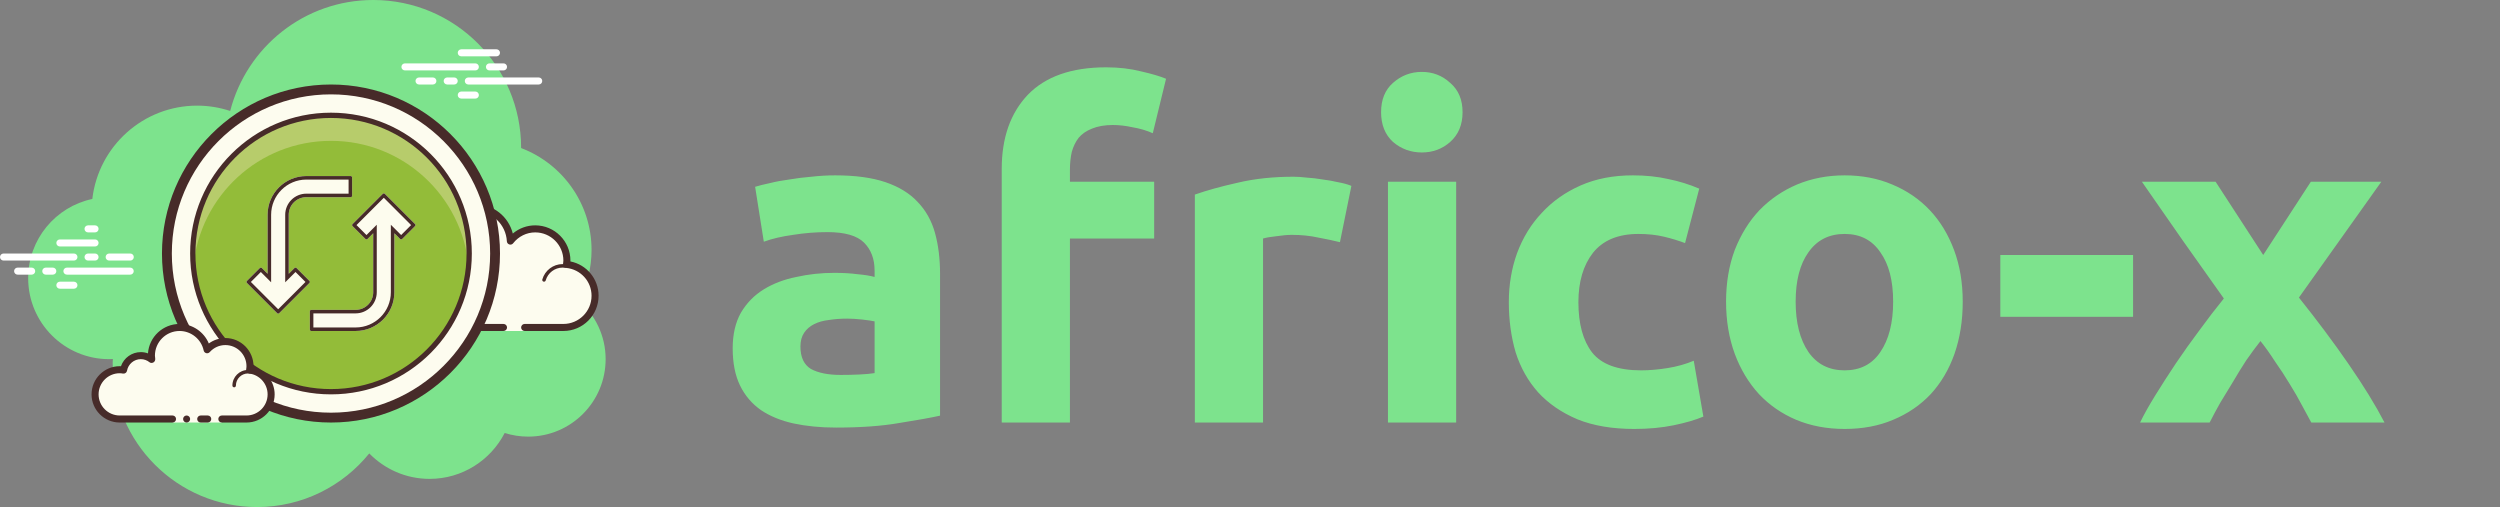 <svg width="355" height="72" viewBox="0 0 355 72" fill="none" xmlns="http://www.w3.org/2000/svg">
<rect x="0" y="0" width="355" height="72" fill="#808080" stroke="none"/>
<path d="M119.382 53.24C120.335 53.24 121.245 53.218 122.112 53.175C122.979 53.132 123.672 53.067 124.192 52.98V45.635C123.802 45.548 123.217 45.462 122.437 45.375C121.657 45.288 120.942 45.245 120.292 45.245C119.382 45.245 118.515 45.31 117.692 45.44C116.912 45.527 116.219 45.722 115.612 46.025C115.005 46.328 114.529 46.74 114.182 47.26C113.835 47.78 113.662 48.43 113.662 49.21C113.662 50.727 114.16 51.788 115.157 52.395C116.197 52.958 117.605 53.24 119.382 53.24ZM118.602 24.9C121.462 24.9 123.845 25.225 125.752 25.875C127.659 26.525 129.175 27.457 130.302 28.67C131.472 29.883 132.295 31.357 132.772 33.09C133.249 34.823 133.487 36.752 133.487 38.875V59.025C132.1 59.328 130.172 59.675 127.702 60.065C125.232 60.498 122.242 60.715 118.732 60.715C116.522 60.715 114.507 60.52 112.687 60.13C110.91 59.74 109.372 59.112 108.072 58.245C106.772 57.335 105.775 56.165 105.082 54.735C104.389 53.305 104.042 51.55 104.042 49.47C104.042 47.477 104.432 45.787 105.212 44.4C106.035 43.013 107.119 41.908 108.462 41.085C109.805 40.262 111.344 39.677 113.077 39.33C114.81 38.94 116.609 38.745 118.472 38.745C119.729 38.745 120.834 38.81 121.787 38.94C122.784 39.027 123.585 39.157 124.192 39.33V38.42C124.192 36.773 123.694 35.452 122.697 34.455C121.7 33.458 119.967 32.96 117.497 32.96C115.85 32.96 114.225 33.09 112.622 33.35C111.019 33.567 109.632 33.892 108.462 34.325L107.227 26.525C107.79 26.352 108.484 26.178 109.307 26.005C110.174 25.788 111.105 25.615 112.102 25.485C113.099 25.312 114.139 25.182 115.222 25.095C116.349 24.965 117.475 24.9 118.602 24.9ZM157.065 9.56C158.885 9.56 160.553 9.755 162.07 10.145C163.586 10.492 164.756 10.838 165.58 11.185L163.695 18.92C162.828 18.53 161.875 18.248 160.835 18.075C159.838 17.858 158.906 17.75 158.04 17.75C156.87 17.75 155.873 17.923 155.05 18.27C154.27 18.573 153.641 19.007 153.165 19.57C152.731 20.133 152.406 20.805 152.19 21.585C152.016 22.365 151.93 23.21 151.93 24.12V25.81H163.89V33.87H151.93V60H142.245V23.99C142.245 19.57 143.48 16.06 145.95 13.46C148.463 10.86 152.168 9.56 157.065 9.56ZM190.272 34.39C189.405 34.173 188.387 33.957 187.217 33.74C186.047 33.48 184.79 33.35 183.447 33.35C182.84 33.35 182.103 33.415 181.237 33.545C180.413 33.632 179.785 33.74 179.352 33.87V60H169.667V27.63C171.4 27.023 173.437 26.46 175.777 25.94C178.16 25.377 180.803 25.095 183.707 25.095C184.227 25.095 184.855 25.138 185.592 25.225C186.328 25.268 187.065 25.355 187.802 25.485C188.538 25.572 189.275 25.702 190.012 25.875C190.748 26.005 191.377 26.178 191.897 26.395L190.272 34.39ZM206.774 60H197.089V25.81H206.774V60ZM207.684 15.93C207.684 17.707 207.099 19.115 205.929 20.155C204.802 21.152 203.459 21.65 201.899 21.65C200.339 21.65 198.974 21.152 197.804 20.155C196.677 19.115 196.114 17.707 196.114 15.93C196.114 14.153 196.677 12.767 197.804 11.77C198.974 10.73 200.339 10.21 201.899 10.21C203.459 10.21 204.802 10.73 205.929 11.77C207.099 12.767 207.684 14.153 207.684 15.93ZM214.253 42.905C214.253 40.435 214.643 38.117 215.423 35.95C216.246 33.74 217.416 31.833 218.933 30.23C220.449 28.583 222.291 27.283 224.458 26.33C226.624 25.377 229.094 24.9 231.868 24.9C233.688 24.9 235.356 25.073 236.873 25.42C238.389 25.723 239.863 26.178 241.293 26.785L239.278 34.52C238.368 34.173 237.371 33.87 236.288 33.61C235.204 33.35 233.991 33.22 232.648 33.22C229.788 33.22 227.643 34.108 226.213 35.885C224.826 37.662 224.133 40.002 224.133 42.905C224.133 45.982 224.783 48.365 226.083 50.055C227.426 51.745 229.744 52.59 233.038 52.59C234.208 52.59 235.464 52.482 236.808 52.265C238.151 52.048 239.386 51.702 240.513 51.225L241.878 59.155C240.751 59.632 239.343 60.043 237.653 60.39C235.963 60.737 234.099 60.91 232.063 60.91C228.943 60.91 226.256 60.455 224.003 59.545C221.749 58.592 219.886 57.313 218.413 55.71C216.983 54.107 215.921 52.222 215.228 50.055C214.578 47.845 214.253 45.462 214.253 42.905ZM278.707 42.84C278.707 45.527 278.317 47.997 277.537 50.25C276.757 52.46 275.631 54.367 274.157 55.97C272.684 57.53 270.907 58.743 268.827 59.61C266.791 60.477 264.494 60.91 261.937 60.91C259.424 60.91 257.127 60.477 255.047 59.61C253.011 58.743 251.256 57.53 249.782 55.97C248.309 54.367 247.161 52.46 246.337 50.25C245.514 47.997 245.102 45.527 245.102 42.84C245.102 40.153 245.514 37.705 246.337 35.495C247.204 33.285 248.374 31.4 249.847 29.84C251.364 28.28 253.141 27.067 255.177 26.2C257.257 25.333 259.511 24.9 261.937 24.9C264.407 24.9 266.661 25.333 268.697 26.2C270.777 27.067 272.554 28.28 274.027 29.84C275.501 31.4 276.649 33.285 277.472 35.495C278.296 37.705 278.707 40.153 278.707 42.84ZM268.827 42.84C268.827 39.85 268.221 37.51 267.007 35.82C265.837 34.087 264.147 33.22 261.937 33.22C259.727 33.22 258.016 34.087 256.802 35.82C255.589 37.51 254.982 39.85 254.982 42.84C254.982 45.83 255.589 48.213 256.802 49.99C258.016 51.723 259.727 52.59 261.937 52.59C264.147 52.59 265.837 51.723 267.007 49.99C268.221 48.213 268.827 45.83 268.827 42.84ZM284.046 36.21H302.896V44.985H284.046V36.21ZM321.377 36.21L328.137 25.81H338.147L326.447 42.255C329.047 45.505 331.408 48.668 333.532 51.745C335.655 54.822 337.345 57.573 338.602 60H328.202C327.855 59.35 327.422 58.548 326.902 57.595C326.382 56.598 325.797 55.58 325.147 54.54C324.497 53.457 323.803 52.395 323.067 51.355C322.373 50.272 321.68 49.297 320.987 48.43C320.337 49.253 319.665 50.163 318.972 51.16C318.322 52.157 317.693 53.175 317.087 54.215C316.48 55.212 315.873 56.208 315.267 57.205C314.703 58.202 314.205 59.133 313.772 60H303.892C304.412 58.917 305.127 57.638 306.037 56.165C306.947 54.692 307.922 53.175 308.962 51.615C310.045 50.012 311.172 48.43 312.342 46.87C313.512 45.267 314.66 43.772 315.787 42.385C313.837 39.655 311.887 36.903 309.937 34.13C307.987 31.313 306.058 28.54 304.152 25.81H314.617L321.377 36.21Z" fill="#7DE38D"/>
<path d="M82.215 42.71C83.35 40.555 84 38.105 84 35.5C84 28.879 79.841 23.243 73.999 21.022C73.999 21.015 74 21.008 74 21C74 9.402 64.598 0 53 0C43.216 0 35.019 6.701 32.687 15.757C31.211 15.272 29.638 15 28 15C20.308 15 13.977 20.793 13.11 28.252C7.906 29.353 4 33.969 4 39.5C4 45.851 9.149 51 15.5 51C15.677 51 15.852 50.988 16.026 50.978C16.022 51.153 16 51.324 16 51.5C16 62.822 25.178 72 36.5 72C42.937 72 48.675 69.028 52.434 64.386C54.612 66.611 57.64 68 61 68C65.65 68 69.674 65.35 71.666 61.482C72.718 61.817 73.837 62 75 62C81.075 62 86 57.075 86 51C86 47.689 84.53 44.727 82.215 42.71Z" fill="#7DE38D"/>
<path d="M71.5 46.5V47H74.5V46.5C74.5 46.5 78.742 46.5 80 46.5C82.485 46.5 84.5 44.485 84.5 42C84.5 39.667 82.718 37.771 80.445 37.545C80.467 37.364 80.5 37.187 80.5 37C80.5 34.515 78.485 32.5 76 32.5C74.562 32.5 73.297 33.186 72.473 34.236C72.333 31.6 70.171 29.5 67.5 29.5C64.739 29.5 62.5 31.739 62.5 34.5C62.5 34.946 62.577 35.37 62.687 35.782C62.045 35.005 61.086 34.5 60 34.5C58.219 34.5 56.766 35.835 56.545 37.555C56.364 37.533 56.187 37.5 56 37.5C53.515 37.5 51.5 39.515 51.5 42C51.5 44.485 53.515 46.5 56 46.5C58.485 46.5 65.5 46.5 65.5 46.5H71.5Z" fill="#FDFCEF"/>
<path d="M67.5 29C64.467 29 62 31.467 62 34.5C62 34.516 62 34.531 62 34.547C61.398 34.192 60.71 34 60 34C58.169 34 56.589 35.261 56.142 37.005C56.095 37.002 56.048 37 56 37C53.243 37 51 39.243 51 42C51 44.757 53.243 47 56 47H71.5C71.776 47 72 46.776 72 46.5C72 46.224 71.776 46 71.5 46H56C53.794 46 52 44.206 52 42C52 39.794 53.794 38 56 38C56.117 38 56.23 38.017 56.343 38.032L56.484 38.051C56.505 38.054 56.525 38.055 56.546 38.055C56.792 38.055 57.008 37.87 57.041 37.618C57.232 36.125 58.504 35 60 35C60.885 35 61.723 35.401 62.301 36.1C62.399 36.218 62.542 36.282 62.687 36.282C62.765 36.282 62.843 36.264 62.915 36.226C63.124 36.119 63.229 35.88 63.169 35.653C63.054 35.218 63 34.852 63 34.5C63 32.019 65.019 30 67.5 30C69.881 30 71.847 31.872 71.974 34.263C71.985 34.471 72.124 34.65 72.323 34.713C72.373 34.729 72.424 34.737 72.475 34.737C72.625 34.737 72.771 34.668 72.867 34.545C73.638 33.563 74.779 33 76 33C78.206 33 80 34.794 80 37C80 37.117 79.983 37.23 79.968 37.343L79.949 37.484C79.933 37.618 79.971 37.752 80.055 37.857C80.139 37.962 80.262 38.029 80.395 38.042C82.451 38.247 84 39.949 84 42C84 44.206 82.206 46 80 46H74.5C74.224 46 74 46.224 74 46.5C74 46.776 74.224 47 74.5 47H80C82.757 47 85 44.757 85 42C85 39.603 83.311 37.587 80.997 37.123C80.999 37.082 81 37.041 81 37C81 34.243 78.757 32 76 32C74.824 32 73.707 32.416 72.817 33.164C72.219 30.76 70.055 29 67.5 29Z" fill="#472B29"/>
<path d="M66 36C64.597 36 63.391 36.999 63.087 38.341C62.72 38.119 62.301 38 61.875 38C60.673 38 59.677 38.897 59.522 40.068C59.319 40.022 59.126 40 58.937 40C57.408 40 56.126 41.2 56.019 42.732C56.01 42.87 56.114 42.99 56.251 43C56.257 43 56.263 43 56.269 43C56.399 43 56.509 42.899 56.518 42.768C56.607 41.497 57.669 40.5 58.937 40.5C59.166 40.5 59.407 40.542 59.675 40.627C59.697 40.634 59.72 40.637 59.742 40.637C59.797 40.637 59.852 40.617 59.898 40.583C59.962 40.537 60 40.455 60 40.375C60 39.341 60.841 38.5 61.875 38.5C62.322 38.5 62.76 38.668 63.106 38.973C63.153 39.014 63.212 39.036 63.271 39.036C63.303 39.036 63.334 39.03 63.364 39.017C63.452 38.982 63.512 38.9 63.519 38.805C63.623 37.512 64.712 36.5 66 36.5C66.208 36.5 66.425 36.534 66.682 36.607C66.705 36.614 66.729 36.617 66.752 36.617C66.861 36.617 66.959 36.544 66.991 36.435C67.029 36.302 66.952 36.164 66.819 36.126C66.517 36.04 66.256 36 66 36ZM79.883 37.5C78.557 37.5 77.375 38.397 77.009 39.682C76.971 39.815 77.048 39.953 77.181 39.991C77.205 39.997 77.228 40 77.25 40C77.359 40 77.459 39.928 77.49 39.818C77.795 38.748 78.779 38 79.883 38C80 38 80.113 38.014 80.225 38.029C80.237 38.031 80.248 38.032 80.26 38.032C80.381 38.032 80.489 37.94 80.506 37.815C80.525 37.678 80.429 37.552 80.292 37.534C80.158 37.516 80.022 37.5 79.883 37.5Z" fill="#472B29"/>
<path d="M10.5 37H0.5C0.224 37 0 36.776 0 36.5C0 36.224 0.224 36 0.5 36H10.5C10.776 36 11 36.224 11 36.5C11 36.776 10.777 37 10.5 37ZM13.5 37H12.5C12.224 37 12 36.776 12 36.5C12 36.224 12.224 36 12.5 36H13.5C13.776 36 14 36.224 14 36.5C14 36.776 13.777 37 13.5 37ZM18.491 39H9.5C9.224 39 9 38.776 9 38.5C9 38.224 9.224 38 9.5 38H18.491C18.767 38 18.991 38.224 18.991 38.5C18.991 38.776 18.767 39 18.491 39ZM7.5 39H6.5C6.224 39 6 38.776 6 38.5C6 38.224 6.224 38 6.5 38H7.5C7.776 38 8 38.224 8 38.5C8 38.776 7.777 39 7.5 39ZM4.5 39H2.5C2.224 39 2 38.776 2 38.5C2 38.224 2.224 38 2.5 38H4.5C4.776 38 5 38.224 5 38.5C5 38.776 4.777 39 4.5 39ZM10.5 41H8.5C8.224 41 8 40.776 8 40.5C8 40.224 8.224 40 8.5 40H10.5C10.776 40 11 40.224 11 40.5C11 40.776 10.776 41 10.5 41ZM13.5 32C13.323 32 12.677 32 12.5 32C12.224 32 12 32.224 12 32.5C12 32.776 12.224 33 12.5 33C12.677 33 13.323 33 13.5 33C13.776 33 14 32.776 14 32.5C14 32.224 13.776 32 13.5 32ZM13.5 34C13.323 34 8.677 34 8.5 34C8.224 34 8 34.224 8 34.5C8 34.776 8.224 35 8.5 35C8.677 35 13.323 35 13.5 35C13.776 35 14 34.776 14 34.5C14 34.224 13.776 34 13.5 34ZM18.5 36C18.323 36 15.677 36 15.5 36C15.224 36 15 36.224 15 36.5C15 36.776 15.224 37 15.5 37C15.677 37 18.323 37 18.5 37C18.776 37 19 36.776 19 36.5C19 36.224 18.776 36 18.5 36Z" fill="white"/>
<path d="M67.5 10H57.5C57.224 10 57 9.776 57 9.5C57 9.224 57.224 9 57.5 9H67.5C67.776 9 68 9.224 68 9.5C68 9.776 67.776 10 67.5 10ZM71.5 10H69.5C69.224 10 69 9.776 69 9.5C69 9.224 69.224 9 69.5 9H71.5C71.776 9 72 9.224 72 9.5C72 9.776 71.776 10 71.5 10ZM76.5 12H66.5C66.224 12 66 11.776 66 11.5C66 11.224 66.224 11 66.5 11H76.5C76.776 11 77 11.224 77 11.5C77 11.776 76.777 12 76.5 12ZM64.5 12H63.5C63.224 12 63 11.776 63 11.5C63 11.224 63.224 11 63.5 11H64.5C64.776 11 65 11.224 65 11.5C65 11.776 64.776 12 64.5 12ZM61.47 12H59.5C59.224 12 59 11.776 59 11.5C59 11.224 59.224 11 59.5 11H61.47C61.746 11 61.97 11.224 61.97 11.5C61.97 11.776 61.746 12 61.47 12ZM70.5 8H65.5C65.224 8 65 7.776 65 7.5C65 7.224 65.224 7 65.5 7H70.5C70.776 7 71 7.224 71 7.5C71 7.776 70.777 8 70.5 8ZM67.5 14H65.5C65.224 14 65 13.776 65 13.5C65 13.224 65.224 13 65.5 13H67.5C67.776 13 68 13.224 68 13.5C68 13.776 67.776 14 67.5 14Z" fill="white"/>
<path d="M47 13C34.297 13 24 23.297 24 36C24 48.703 34.297 59 47 59C59.703 59 70 48.703 70 36C70 23.297 59.703 13 47 13Z" fill="#FDFCEF"/>
<path d="M46.999 13.4C59.461 13.4 69.6 23.538 69.6 35.999C69.6 48.461 59.461 58.6 46.999 58.6C34.538 58.6 24.4 48.462 24.4 36C24.4 23.538 34.538 13.4 46.999 13.4ZM46.999 12C33.765 12 23 22.766 23 36C23 49.234 33.765 60 46.999 60C60.233 60 71 49.233 71 35.999C71 22.765 60.234 12 46.999 12Z" fill="#472B29"/>
<path d="M47 16.375C36.161 16.375 27.375 25.161 27.375 36C27.375 46.839 36.161 55.625 47 55.625C57.839 55.625 66.625 46.839 66.625 36C66.625 25.161 57.839 16.375 47 16.375Z" fill="#93BC39"/>
<path d="M47 20C57.227 20 65.618 27.825 66.533 37.813C66.588 37.215 66.625 36.612 66.625 36C66.625 25.161 57.839 16.375 47 16.375C36.161 16.375 27.375 25.161 27.375 36C27.375 36.612 27.412 37.215 27.467 37.813C28.382 27.825 36.773 20 47 20Z" fill="#B7CC6B"/>
<path d="M47 16.375C36.161 16.375 27.375 25.161 27.375 36C27.375 46.839 36.161 55.625 47 55.625C57.839 55.625 66.625 46.839 66.625 36C66.625 25.161 57.839 16.375 47 16.375Z" stroke="#472B29" stroke-width="0.75" stroke-miterlimit="10"/>
<path d="M31.5 59.5C31.5 59.5 33.067 59.5 35 59.5C36.933 59.5 38.5 57.933 38.5 56C38.5 54.219 37.165 52.766 35.445 52.545C35.473 52.366 35.5 52.187 35.5 52C35.5 50.067 33.933 48.5 32 48.5C30.968 48.5 30.05 48.955 29.41 49.665C29.026 47.857 27.423 46.5 25.5 46.5C23.291 46.5 21.5 48.291 21.5 50.5C21.5 50.691 21.53 50.874 21.556 51.058C21.128 50.714 20.592 50.5 20 50.5C18.772 50.5 17.755 51.387 17.545 52.555C17.366 52.527 17.187 52.5 17 52.5C15.067 52.5 13.5 54.067 13.5 56C13.5 57.933 15.067 59.5 17 59.5C18.933 59.5 24.5 59.5 24.5 59.5V60H31.5V59.5Z" fill="#FDFCEF"/>
<path d="M33.25 55C33.112 55 33 54.888 33 54.75C33 53.527 33.995 52.532 35.218 52.532C35.252 52.541 35.955 52.531 36.462 52.668C36.595 52.704 36.674 52.841 36.638 52.974C36.602 53.108 36.465 53.187 36.332 53.15C35.888 53.03 35.232 53.03 35.219 53.032C34.271 53.032 33.5 53.803 33.5 54.75C33.5 54.888 33.388 55 33.25 55ZM26.5 59C26.224 59 26 59.224 26 59.5C26 59.776 26.224 60 26.5 60C26.776 60 27 59.776 27 59.5C27 59.224 26.776 59 26.5 59Z" fill="#472B29"/>
<path d="M35 60H31.5C31.224 60 31 59.776 31 59.5C31 59.224 31.224 59 31.5 59H35C36.654 59 38 57.654 38 56C38 54.504 36.875 53.232 35.382 53.041C35.248 53.023 35.127 52.953 35.046 52.845C34.965 52.737 34.931 52.601 34.952 52.468C34.975 52.314 35 52.16 35 52C35 50.346 33.654 49 32 49C31.15 49 30.362 49.355 29.781 50C29.656 50.139 29.46 50.198 29.281 50.148C29.099 50.099 28.96 49.953 28.921 49.769C28.58 48.165 27.141 47 25.5 47C23.57 47 22 48.57 22 50.5C22 50.643 22.021 50.78 22.041 50.918C22.07 51.121 21.978 51.356 21.799 51.458C21.62 51.56 21.403 51.576 21.243 51.448C20.878 51.155 20.449 51 20 51C19.034 51 18.208 51.691 18.037 52.644C17.989 52.911 17.741 53.09 17.468 53.049C17.314 53.025 17.16 53 17 53C15.346 53 14 54.346 14 56C14 57.654 15.346 59 17 59H24.5C24.776 59 25 59.224 25 59.5C25 59.776 24.776 60 24.5 60H17C14.794 60 13 58.206 13 56C13 53.794 14.794 52 17 52C17.059 52 17.116 52.002 17.174 52.006C17.588 50.82 18.711 50 20 50C20.349 50 20.689 50.061 21.011 50.18C21.176 47.847 23.126 46 25.5 46C27.331 46 28.966 47.127 29.653 48.774C30.333 48.276 31.155 48 32 48C34.206 48 36 49.794 36 52C36 52.048 35.999 52.095 35.996 52.142C37.739 52.59 39 54.169 39 56C39 58.206 37.206 60 35 60Z" fill="#472B29"/>
<path d="M29.5 59C29.341 59 28.659 59 28.5 59C28.224 59 28 59.224 28 59.5C28 59.776 28.224 60 28.5 60C28.659 60 29.341 60 29.5 60C29.776 60 30 59.776 30 59.5C30 59.224 29.776 59 29.5 59Z" fill="#472B29"/>
<path d="M49.8 25H43.5C40.462 25 38 27.462 38 30.5V38.879L37.18 38.059C37.141 38.02 37.089 38 37.038 38C36.987 38 36.935 38.02 36.897 38.059L35.059 39.897C35.02 39.936 35 39.987 35 40.038C35 40.089 35.02 40.14 35.059 40.179L39.359 44.479C39.437 44.557 39.564 44.557 39.642 44.479L43.942 40.179C44.02 40.101 44.02 39.974 43.942 39.896L42.104 38.058C42.026 37.98 41.899 37.98 41.821 38.058L41 38.879V30.5C41 29.119 42.119 28 43.5 28H49.8C49.91 28 50 27.91 50 27.8V25.2C50 25.09 49.91 25 49.8 25Z" fill="#FDFCEE"/>
<path d="M49.5 25.5V27.5H43.5C41.846 27.5 40.5 28.846 40.5 30.5V38.879V40.086L41.354 39.232L41.962 38.624L43.376 40.038L39.5 43.914L35.624 40.038L37.038 38.624L37.646 39.232L38.5 40.086V38.879V30.5C38.5 27.743 40.743 25.5 43.5 25.5H49.5ZM49.8 25H43.5C40.462 25 38 27.462 38 30.5V38.879L37.18 38.059C37.141 38.02 37.089 38 37.038 38C36.987 38 36.935 38.02 36.897 38.059L35.059 39.897C35.02 39.936 35 39.987 35 40.038C35 40.089 35.02 40.14 35.059 40.179L39.359 44.479C39.398 44.518 39.449 44.538 39.5 44.538C39.551 44.538 39.602 44.518 39.641 44.479L43.941 40.179C44.019 40.101 44.019 39.974 43.941 39.896L42.103 38.058C42.064 38.02 42.013 38 41.962 38C41.911 38 41.86 38.02 41.821 38.059L41 38.879V30.5C41 29.119 42.119 28 43.5 28H49.8C49.91 28 50 27.91 50 27.8V25.2C50 25.09 49.91 25 49.8 25Z" fill="#472B29"/>
<path d="M44.2 47H50.5C53.538 47 56 44.538 56 41.5V33.121L56.82 33.941C56.859 33.98 56.911 34 56.962 34C57.013 34 57.065 33.98 57.103 33.941L58.941 32.103C58.98 32.064 59 32.013 59 31.962C59 31.911 58.98 31.86 58.941 31.821L54.641 27.521C54.563 27.443 54.436 27.443 54.358 27.521L50.058 31.821C49.98 31.899 49.98 32.026 50.058 32.104L51.896 33.942C51.974 34.02 52.101 34.02 52.179 33.942L52.999 33.122V41.5C52.999 42.881 51.88 44 50.499 44H44.199C44.089 44 43.999 44.09 43.999 44.2V46.8C44 46.91 44.09 47 44.2 47Z" fill="#FDFCEE"/>
<path d="M54.5 28.086L58.376 31.962L56.962 33.376L56.354 32.768L55.5 31.914V33.121V41.5C55.5 44.257 53.257 46.5 50.5 46.5H44.5V44.5H50.5C52.154 44.5 53.5 43.154 53.5 41.5V33.121V31.914L52.646 32.768L52.038 33.376L50.624 31.962L54.5 28.086ZM54.5 27.462C54.449 27.462 54.398 27.482 54.359 27.521L50.059 31.821C49.981 31.899 49.981 32.026 50.059 32.104L51.897 33.942C51.936 33.98 51.987 34 52.038 34C52.089 34 52.14 33.98 52.179 33.941L52.999 33.121V41.5C52.999 42.881 51.88 44 50.499 44H44.199C44.089 44 43.999 44.09 43.999 44.2V46.8C43.999 46.91 44.089 47 44.199 47H50.499C53.537 47 55.999 44.538 55.999 41.5V33.121L56.819 33.941C56.859 33.98 56.911 34 56.962 34C57.013 34 57.065 33.98 57.103 33.941L58.941 32.103C58.98 32.064 59 32.013 59 31.962C59 31.911 58.98 31.86 58.941 31.821L54.641 27.521C54.602 27.481 54.551 27.462 54.5 27.462Z" fill="#472B29"/>
</svg>
